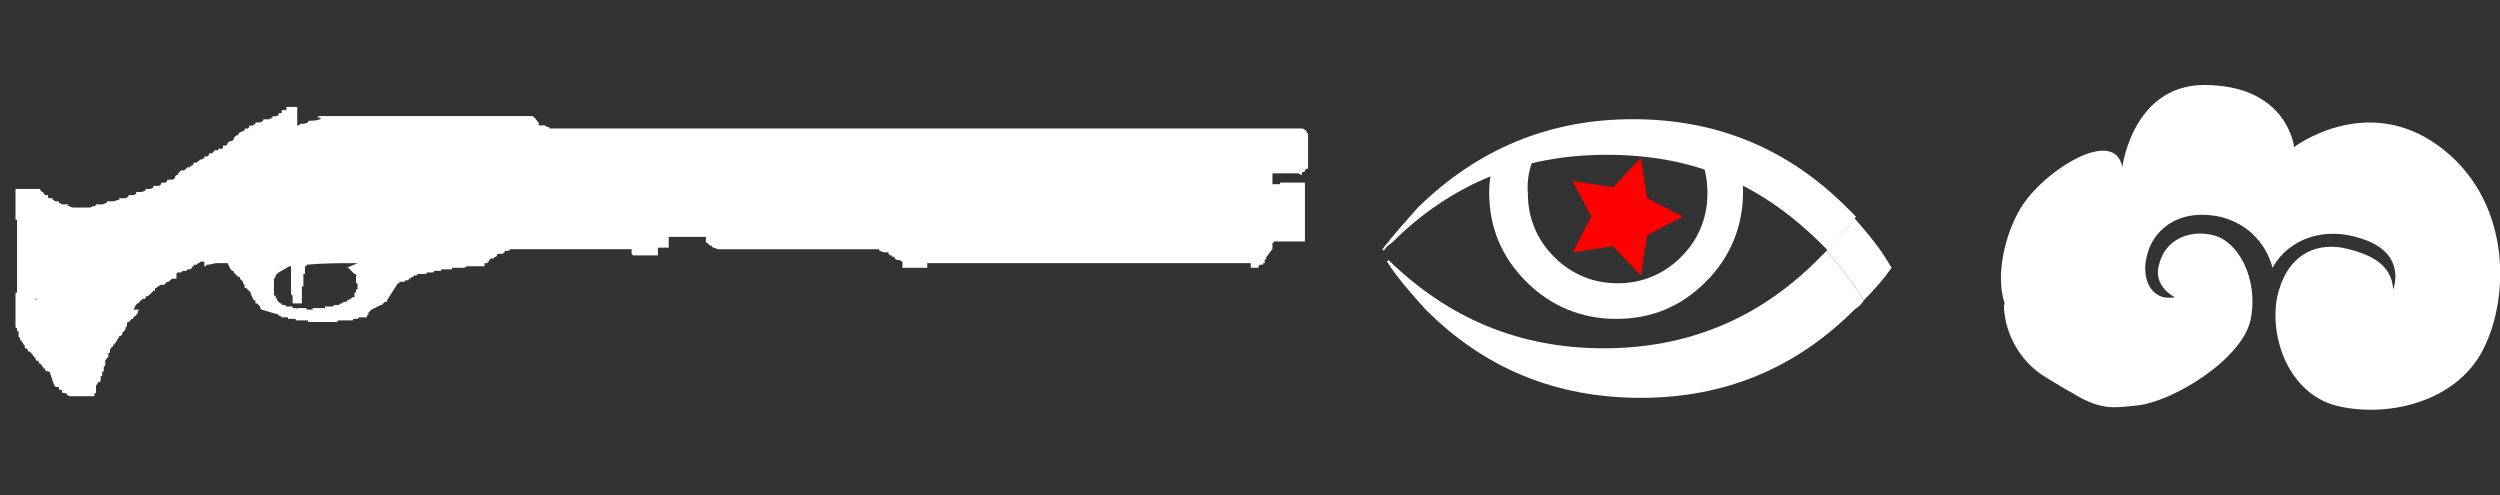 <?xml version="1.0" encoding="utf-8"?>
<!-- Generator: Adobe Illustrator 21.0.2, SVG Export Plug-In . SVG Version: 6.00 Build 0)  -->
<svg version="1.1" id="Слой_1" xmlns="http://www.w3.org/2000/svg" xmlns:xlink="http://www.w3.org/1999/xlink" x="0px" y="0px"
	 width="161.5px" height="32px" viewBox="0 0 161.5 32" enable-background="new 0 0 161.5 32" xml:space="preserve">
<rect x="0" y="0" width="161.5" height="32" fill="#333333" stroke="none"/>
<g id="Selected_Items">
	<g>
		<g id="Selected_Items_43_">
			<path fill="#FFFFFF" d="M20.6,7.5c4.6,0,9.1,0,13.7,0c0.1,0,0.2,0,0.2,0.1c0.1,0,0.1,0.1,0.1,0.1l0,0h0c0,0,0.1,0.1,0.1,0.1
				c0,0,0,0.1,0.1,0.1c0,0,0,0,0,0.1c0,0,0,0.1,0,0.1c0,0,0.1,0,0.1,0V8.1c0.1,0,0.2,0,0.3,0c0,0,0.1,0.1,0.2,0.1c0,0,0.1,0,0.1,0.1
				c16.2,0,32.4,0,48.6,0c0.1,0,0.2,0.1,0.2,0.1c0,0,0.1,0,0.1,0.1c0,0,0,0.1,0.1,0.1c0,0,0,0.1,0,0.1s0,0.1,0,0.1c0,0,0,0,0,0
				c0,0,0,0,0,0.1c0,0.1,0,0.1,0,0.1c0,0,0,0.1,0,0.1c0,0,0,0.1,0,0.1c0,0,0,0,0,0.1c0,0.1,0,0.1,0,0.1c0,0,0,0.1,0,0.1
				c0,0,0,0.1,0,0.1c0,0,0,0,0,0.1c0,0.1,0,0.1,0,0.1c0,0,0,0.1,0,0.1c0,0,0,0.1,0,0.1c0,0,0,0.1,0,0.1c0,0,0,0,0,0.1
				c0,0,0,0.1,0,0.1c0,0,0,0.1,0,0.1c0,0,0,0.1,0,0.1c0,0,0,0,0,0.1c0,0,0,0.1,0,0.1c0,0,0,0.1,0,0.1c0,0,0,0.1,0,0.1
				c0,0-0.1,0-0.1,0c0,0-0.1,0.1-0.1,0.1c0,0.1,0,0.1-0.1,0.1c-0.1,0-0.1,0.1-0.1,0.1c0,0,0,0.1,0,0.1c-0.1,0-0.2-0.1-0.2-0.1l0,0
				c-0.6,0-1.1,0-1.7,0c0,0,0,0.1,0,0.1c0,0,0,0,0,0.1c0,0,0,0,0,0.1c0,0,0,0.1,0,0.1v0c0,0,0,0,0,0.1c0,0,0,0.1,0,0.1v0
				c0,0,0,0,0,0.1l0,0c0.2,0,0.3,0,0.5,0v0c0,0,0-0.1,0-0.1c0.5,0,1,0,1.6,0c0,0,0,0,0,0.1c0,0,0,0.1,0,0.2c0,0,0,0.1,0,0.2
				c0,0,0,0.1,0,0.1c0,0,0,0.1,0,0.1c0,0,0,0.1,0,0.2c0,0,0,0.1,0,0.1c0,0.1,0,0.1,0,0.2c0,0,0,0.1,0,0.1c0,0,0,0.1,0,0.1
				c0,0.1,0,0.1,0,0.2c0,0,0,0.1,0,0.2v0c0,0,0,0,0,0.1v0.1c0,0,0,0,0,0.1v0.1c0,0,0,0.1,0,0.1v0.1c0,0,0,0.1,0,0.1v0.1
				c0,0,0,0,0,0.1v0.1c0,0,0,0,0,0.1v0.1c0,0,0,0,0,0.1v0.2c0,0,0,0,0,0.1v0.2c0,0,0,0,0,0.1c0,0,0,0.1,0,0.1c-0.5,0-1,0-1.5,0v0
				c-0.1,0-0.3,0-0.4,0c0,0,0,0,0,0c0,0-0.1,0-0.1,0c0,0,0,0.1-0.1,0.1c0,0,0,0,0,0.1c0,0,0,0,0,0.1c0,0,0,0.1,0,0.1c0,0,0,0,0,0.1
				c0,0,0,0-0.1,0.1c0,0,0,0.1-0.1,0.1c0,0,0,0,0,0c0,0,0,0,0,0.1c-0.1,0-0.1,0.1-0.1,0.1c0,0,0,0-0.1,0.1c0,0,0,0,0,0.1
				c0,0-0.1,0.1-0.1,0.1c0,0,0,0,0,0.1c0,0,0,0.1,0,0.1v0c0,0-0.1,0-0.1,0v0.1c0,0-0.1,0-0.2,0c0,0-0.1,0.1-0.1,0.1v0.1
				c-0.2,0-0.3,0-0.5,0v0c0,0,0,0.1,0,0.1V17c-7,0-14,0-20.9,0c0,0,0,0.1,0,0.1c0,0,0,0,0,0.1v0.1c-0.5,0-1.1,0-1.6,0c0,0,0,0,0-0.1
				c0,0,0-0.1,0-0.1v0c0,0,0,0,0-0.1s0,0,0-0.1c-0.1,0-0.1-0.1-0.2-0.1c-0.1,0-0.2,0-0.3-0.1v-0.1c-0.1,0-0.2,0-0.2-0.1
				c-0.1,0-0.1,0-0.2-0.1v-0.1c-0.1,0-0.2,0-0.3,0c-0.1,0-0.2-0.1-0.3-0.1c0,0,0,0,0-0.1c-3.5,0-6.9,0-10.4,0
				c-0.1,0-0.2-0.1-0.3-0.1c0,0-0.1,0-0.1-0.1c0,0-0.1,0-0.2-0.1c0,0-0.1-0.1-0.1-0.1c0,0-0.1,0-0.1-0.1c0-0.1,0-0.1,0-0.1
				s0-0.1,0-0.1s0-0.1,0-0.1c-0.8,0-1.6,0-2.4,0c0,0,0,0,0,0.1c0,0,0,0.1,0,0.1v0c0,0,0,0,0,0.1c0,0,0,0.1,0,0.1c0,0,0,0,0,0.1V16
				c-0.2,0-0.5,0-0.7,0v0.1c0,0,0,0,0,0.1s0,0,0,0.1c0,0,0,0.1,0,0.1s0,0,0,0.1v0c-0.5,0-1,0-1.6,0c0,0,0,0-0.1-0.1v0
				c0,0,0-0.1,0-0.1s0,0,0-0.1c0,0,0-0.1,0-0.1c-2.6,0-5.2,0-7.8,0h0c0,0-0.1,0-0.1,0.1c0,0-0.1,0-0.1,0c0,0-0.1,0-0.1,0
				c-0.1,0-0.1,0-0.1,0.1c0,0-0.1,0.1-0.2,0.1c0,0-0.1,0-0.1,0c-0.1,0-0.1,0-0.1,0c0,0-0.1,0-0.1,0.1c0,0,0,0.1-0.1,0.1
				c0,0-0.1,0-0.1,0.1c0,0,0,0-0.1,0c0,0,0,0,0,0c0,0-0.1,0-0.1,0c0,0-0.1,0.1-0.1,0.1v0.1c0,0-0.1,0-0.1,0c0,0,0,0.1,0,0.1V17
				c0,0-0.1,0-0.1,0h-0.1v0.2c-0.2,0-0.3,0-0.5,0h0c-0.1,0-0.2,0-0.3,0h0c0,0-0.1,0-0.1,0h-0.1c-0.1,0-0.2,0-0.3,0.1h0
				c-0.1,0-0.2,0-0.3,0h-0.1c0,0-0.1,0-0.1,0h0c0,0-0.1,0-0.1,0h0c0,0,0,0-0.1,0h0c-0.1,0-0.1,0-0.1,0h0c0,0,0,0,0,0.1h-0.1
				c0,0-0.1,0-0.1,0h0c-0.1,0-0.1,0-0.1,0h0c0,0-0.1,0-0.2,0h0c0,0,0,0-0.1,0h-0.1c0,0,0,0,0,0.1h0c0,0,0,0-0.1,0h0c0,0-0.1,0-0.1,0
				h0c0,0,0,0,0,0s-0.1,0-0.1,0h0c0,0,0,0-0.1,0h0c0,0-0.1,0-0.1,0.1h0c0,0,0,0-0.1,0h0l-0.1,0h0c0,0,0,0-0.1,0h0c0,0,0,0,0,0h-0.1
				c0,0,0,0-0.1,0.1h0c0,0,0,0,0,0c0,0-0.1,0-0.1,0h0c0,0,0,0,0,0h0c0,0,0,0,0,0H27c0,0,0,0,0,0h0c0,0,0,0-0.1,0.1c0,0-0.1,0-0.1,0
				h0c0,0,0,0,0,0h0c0,0,0,0,0,0c0,0-0.1,0-0.1,0c0,0,0,0,0,0.1h0c0,0,0,0,0,0c-0.1,0-0.1,0-0.1,0h0l-0.1,0.1v0h-0.1c0,0,0,0,0,0.1
				h0c0,0,0,0,0,0c0,0-0.1,0-0.1,0h0c0,0,0,0,0,0c0,0,0,0-0.1,0h0c0,0,0,0.1-0.1,0.1c0,0,0,0-0.1,0h0c0,0,0,0,0,0h-0.1c0,0,0,0,0,0
				h0c0,0,0,0,0,0h0c0,0,0,0,0,0h-0.1c0,0,0,0.1,0,0.1s0,0,0,0h0c0,0,0,0,0,0h-0.1L25,19.4c0,0,0,0,0,0.1h0c0,0-0.1,0-0.1,0h0
				c0,0,0,0,0,0c0,0,0,0,0,0h0c0,0,0,0,0,0c0,0-0.1,0-0.1,0.1h0c0,0,0,0,0,0c0,0,0,0,0,0h0c0,0-0.1,0-0.1,0h0c0,0,0,0,0,0h0v0
				c0,0,0,0,0,0.1h0c0,0-0.1,0-0.1,0h0c0,0,0,0,0,0h0L24,20c0,0,0,0-0.1,0.1c0,0,0,0,0,0s0,0,0,0h0l-0.1,0.1c0,0,0,0,0,0.1h0
				l-0.1,0.1c0,0,0,0,0,0h0c0,0,0,0,0,0.1h-0.1c0,0,0,0,0,0h0c0,0,0,0-0.1,0c0,0-0.1,0-0.1,0c0,0,0,0-0.1,0h0c0,0-0.1,0-0.1,0
				c0,0,0,0-0.1,0.1h0c0,0-0.1,0-0.1,0c0,0,0,0-0.1,0h0c0,0,0,0,0,0h0c-0.1,0-0.1,0-0.1,0h0c0,0,0,0,0,0.1h-0.1c0,0,0,0-0.1,0h0
				c0,0,0,0-0.1,0h-0.1c0,0-0.1,0-0.1,0h0c0,0-0.1,0-0.1,0c-0.1,0-0.2,0-0.3,0h0c-0.1,0-0.1,0-0.1,0.1h0c-0.1,0-0.1,0-0.2,0h0
				c-0.1,0-0.2,0-0.3,0h0c-0.4,0-0.7,0-1.1,0l0,0c-0.1,0-0.1,0-0.2,0v0c0,0-0.1,0-0.1,0l0-0.1c0,0-0.1,0-0.2,0l0,0
				c-0.1,0-0.1,0-0.2,0l0,0c0,0,0,0-0.1,0v0c-0.1,0-0.1,0-0.1,0l0,0c0,0-0.1,0-0.1,0l0,0c0,0-0.1,0-0.1,0l0-0.1c0,0-0.1,0-0.1,0v0
				c0,0-0.1,0-0.1,0l-0.1,0h0l0,0c0,0,0,0-0.1,0l0,0h-0.1l0-0.1c0,0,0,0-0.1,0v0c0,0-0.1,0-0.1,0l0,0c0,0,0,0-0.1,0l0,0
				c0,0-0.1,0-0.1,0v0h0l-0.1-0.1h0v0c0,0-0.1,0-0.1,0v0h0v0h0v0h0v-0.1h0v0h-0.1v0l0,0h0L16.9,20v0h0v0l-0.1-0.1v-0.1h0v0h0v0
				l-0.1-0.1v0l-0.1-0.1v0h0v0l-0.1,0v-0.1l0,0h0v0l0,0v0l0-0.1v0c0,0-0.1,0-0.1,0v0L16.2,19V19l0,0c0,0,0,0,0,0v-0.1L16,18.7v0l0,0
				v0l-0.1-0.1v0l0,0h-0.1v-0.1l0-0.1v0l0,0v0l-0.1-0.1v-0.1L15.5,18v-0.1l0,0v0c0,0-0.1,0-0.1,0l-0.3-0.3v0h0v-0.1c0,0,0,0,0,0H15
				l-0.1-0.1c0,0,0,0,0,0v0L14.7,17c-0.2,0-0.4,0-0.6,0c0,0,0,0-0.1,0c-0.2,0-0.4,0.1-0.6,0.1c0,0-0.1,0-0.1,0.1c0,0-0.1,0-0.1,0
				c0,0,0,0,0-0.1c0-0.1,0-0.1,0-0.1c0,0,0-0.1,0-0.1h0v0l0,0c-0.1,0-0.1,0-0.2,0c-0.1,0-0.1,0.1-0.2,0.1c0,0,0,0-0.1,0.1
				c0,0-0.1,0-0.1,0l0,0c0,0-0.1,0-0.1,0.1c0,0-0.1,0-0.1,0.1l-0.1,0.1c0,0-0.1,0-0.2,0c0,0,0,0.1-0.1,0.1c0,0,0,0,0,0l-0.1,0
				c0,0-0.1,0-0.1,0c0,0-0.1,0.1-0.1,0.1v0c0,0-0.1,0-0.2,0c0,0-0.1,0-0.1,0.1V18c0,0-0.1,0-0.2,0c-0.1,0-0.1,0-0.2,0.1
				c0,0-0.1,0.1-0.1,0.1c0,0,0,0,0,0l0,0c-0.1,0-0.1,0-0.1,0c0,0,0,0-0.1,0.1l-0.1,0.1c-0.1,0-0.1,0-0.2,0v0l0,0
				c-0.1,0-0.1,0.1-0.2,0.1c0,0,0,0-0.1,0.1c0,0-0.1,0-0.1,0.1c0,0.1,0,0.1,0,0.1c0,0,0,0-0.1,0c0,0,0,0-0.1,0.1
				c-0.1,0.1-0.1,0.1-0.2,0.2c-0.1,0-0.2,0.1-0.2,0.1l0,0c0,0,0,0,0,0.1c0,0-0.1,0-0.1,0c0,0,0,0-0.1,0c0,0,0,0.1-0.1,0.1
				c0,0,0,0-0.1,0.1c0,0,0,0.1-0.1,0.1c0,0-0.1,0-0.1,0.1c0,0,0,0-0.1,0.1c0,0,0,0.1,0,0.1c0,0,0,0-0.1,0.1c0,0-0.1,0-0.1,0
				C9.1,20,9,20,9,20c0,0-0.1,0.1-0.1,0.1c0,0,0,0,0,0.1c0,0,0,0.1-0.1,0.1v0.1c-0.1,0-0.1,0-0.1,0c0,0,0,0.1-0.1,0.1v0.1
				c0,0-0.1,0-0.1,0c0,0,0,0-0.1,0.1c0,0,0,0.1-0.1,0.1c0,0-0.1,0-0.1,0.1c0,0,0,0.1,0,0.1c0,0,0,0,0,0c0,0,0,0,0,0.1
				c0,0-0.1,0-0.1,0.1c0,0,0,0.1,0,0.1c0,0,0,0-0.1,0.1c0,0-0.1,0.1-0.1,0.1c0,0,0,0,0,0.1c0,0,0,0-0.1,0.1c0,0-0.1,0-0.1,0
				c0,0,0,0.1,0,0.1c0,0,0,0-0.1,0.1s0,0.1,0,0.1c0,0-0.1,0-0.1,0.1c0,0,0,0-0.1,0.1c0,0,0,0.1-0.1,0.1c0,0,0,0,0,0.1c0,0,0,0-0.1,0
				c0,0,0,0.1,0,0.1c0,0-0.1,0-0.1,0.1c0,0,0,0,0,0.1s0,0.1-0.1,0.1c0,0,0,0,0,0.1c0,0,0,0,0,0.1v0.1c0,0-0.1,0-0.1,0c0,0,0,0,0,0.1
				c0,0-0.1,0-0.1,0.1c0,0,0,0.1,0,0.1c0,0,0,0,0,0.1c0,0,0,0.1,0,0.1c0,0,0,0,0,0c0,0,0,0-0.1,0.1c0,0,0,0.1,0,0.1c0,0,0,0,0,0.1
				v0.1c0,0-0.1,0-0.1,0c0,0,0,0.1,0,0.1c0,0,0,0,0,0.1v0.1c-0.1,0-0.1,0-0.1,0c0,0,0,0,0,0.1c0,0,0,0,0,0.1c0,0,0,0.1,0,0.1
				c0,0-0.1,0.1-0.1,0.1c0,0,0,0-0.1,0c0,0,0,0.1,0,0.1c0,0,0,0-0.1,0.1c0,0,0,0,0,0.1c0,0,0,0.1,0,0.1c0,0,0,0,0,0.1s0,0.1,0,0.1
				c0,0,0,0,0,0.1v0c-0.1,0-0.1,0-0.1,0c0,0,0,0,0,0.1c0,0,0,0.1,0,0.1v0c-0.5,0-1.1,0-1.6,0c-0.1,0-0.1-0.1-0.2-0.1v-0.1
				c-0.1,0-0.1,0-0.1,0c-0.1,0-0.2,0-0.2-0.1c0,0,0-0.1,0-0.1l0,0c-0.1,0-0.2,0-0.2-0.1v-0.1c-0.1,0-0.1,0-0.2,0c0,0,0,0-0.1-0.1
				L3.2,24c0,0,0,0-0.1,0c0,0-0.1,0-0.2-0.1c0,0,0-0.1,0-0.1c0,0-0.1,0-0.1,0c0,0,0,0,0-0.1c0,0-0.1,0-0.1-0.1c0,0-0.1-0.1-0.1-0.1
				c0,0-0.1,0-0.1-0.1c0,0,0-0.1-0.1-0.1c0,0-0.1,0-0.1-0.1c0,0,0,0,0-0.1c0,0-0.1,0-0.1,0c0,0,0-0.1,0-0.1c0,0-0.1,0-0.1-0.1v0
				c0,0-0.1-0.1-0.1-0.1c0,0,0,0-0.1-0.1c0,0-0.1,0-0.1,0c0,0,0-0.1,0-0.1c0,0,0,0-0.1-0.1c-0.1,0-0.1,0-0.1-0.1c0,0,0-0.1,0-0.1
				c0,0-0.1,0-0.1-0.1c0,0,0-0.1-0.1-0.1c0,0,0,0,0-0.1l0,0c-0.1,0-0.1,0-0.1-0.1c0,0,0-0.1,0-0.1l0,0c-0.1,0-0.1,0-0.1-0.1
				c0,0,0-0.1,0-0.1c0,0,0,0,0,0c0,0,0,0,0-0.1s0-0.1,0-0.1c0,0-0.1,0-0.1,0c0,0,0,0,0-0.1c0,0,0-0.1,0-0.1v0c0,0-0.1,0-0.1-0.1
				c0,0,0,0,0-0.1v-0.1c0,0,0,0,0-0.1c0,0,0,0,0-0.1c0,0,0-0.1,0-0.1s0,0,0-0.1s0,0,0-0.1c0,0,0-0.1,0-0.1s0,0,0-0.1v0
				c0,0,0-0.1,0-0.1c0,0,0,0,0-0.1s0,0,0-0.1c0-0.1,0-0.1,0-0.2c0,0,0-0.1,0-0.1c0,0,0,0,0-0.1v0c0,0,0,0,0-0.1c0,0,0-0.1,0-0.1
				s0,0,0-0.1c0,0,0-0.1,0-0.1c0,0,0-0.1,0-0.1c0,0,0-0.1,0-0.1c0,0,0,0,0.1,0v0c0-0.1,0-0.3,0-0.4c0-0.1,0-0.3,0-0.4
				c0-0.2,0-0.3,0-0.4c0-0.2,0-0.3,0-0.4c0-0.2,0-0.3,0-0.5c0-0.1,0-0.3,0-0.4c0-0.2,0-0.3,0-0.4c0-0.2,0-0.3,0-0.4
				c0-0.2,0-0.3,0-0.5c0-0.1,0-0.2,0-0.4c0-0.1,0-0.3,0-0.4c0,0,0,0,0-0.1c0,0,0,0-0.1,0c0,0,0,0,0-0.1v-0.1c0,0,0,0,0-0.1
				c0,0,0,0,0-0.1c0,0,0-0.1,0-0.1c0,0,0,0,0-0.1c0,0,0,0,0-0.1c0,0,0-0.1,0-0.1s0,0,0-0.1v0c0,0,0-0.1,0-0.1c0,0,0,0,0-0.1
				c0,0,0,0,0-0.1c0,0,0-0.1,0-0.1s0,0,0-0.1c0,0,0-0.1,0-0.1c0,0,0,0,0-0.1v0c0,0,0,0,0-0.1c0,0,0-0.1,0-0.1c0,0,0,0,0-0.1
				c0-0.1,0-0.1,0-0.1c0.5,0,1.1,0,1.6,0c0,0,0,0.1,0,0.1c0,0,0.1,0,0.1,0.1c0,0,0.1,0,0.1,0c0,0,0,0.1,0,0.1c0,0,0.1,0,0.1,0.1
				c0.1,0,0.1,0,0.2,0c0,0,0,0,0,0.1c0,0,0,0.1,0.1,0.1c0,0,0.1,0,0.2,0c0,0,0,0,0,0.1c0.1,0,0.1,0.1,0.2,0.1c0.1,0,0.1,0,0.2,0
				c0,0,0,0,0,0.1c0.1,0,0.2,0.1,0.2,0.1c0.1,0,0.3,0,0.4,0c0,0,0,0,0,0.1c0.1,0,0.2,0.1,0.3,0.1c0.4,0,0.7,0,1.1,0
				c0.1,0,0.2-0.1,0.3-0.1c0,0,0.1,0,0.1-0.1h0c0.1,0,0.3,0,0.4,0c0.1,0,0.2-0.1,0.3-0.1c0,0,0,0,0-0.1h0c0.1,0,0.3,0,0.4,0
				c0.1,0,0.3-0.1,0.4-0.1c0,0,0,0,0-0.1c0.1,0,0.3,0,0.4,0c0.1,0,0.1-0.1,0.2-0.1c0,0,0,0,0-0.1h0c0.1,0,0.1,0,0.2,0
				c0.1,0,0.2,0,0.3-0.1c0,0,0-0.1,0-0.1h0.1c0,0,0.1,0,0.1,0c0.1,0,0.2,0,0.4-0.1c0,0,0-0.1,0-0.1h0c0.1,0,0.1,0,0.2,0
				c0.1,0,0.2,0,0.3-0.1c0,0,0-0.1,0-0.1c0.1,0,0.2,0,0.3,0c0.1,0,0.1,0,0.2-0.1c0,0,0-0.1,0-0.1c0,0,0.1,0,0.2,0c0,0,0.1,0,0.2-0.1
				c0,0,0-0.1,0-0.1c0.1,0,0.2,0,0.3,0c0,0,0.1,0,0.2-0.1c0,0,0,0,0-0.1h0c0,0,0.1-0.1,0.1-0.1c0.1,0,0.1,0,0.1-0.1c0,0,0,0,0.1-0.1
				c0,0,0.1-0.1,0.1-0.1v0c0.1,0,0.1,0,0.2,0c0,0,0,0,0.1-0.1l0.1-0.1c0,0,0.1,0,0.2,0c0,0,0,0,0-0.1c0,0,0.1,0,0.1,0
				c0,0,0.1-0.1,0.1-0.1c0,0,0,0,0-0.1h0c0,0,0.1,0,0.2,0c0,0,0.1-0.1,0.1-0.1c0,0,0.1,0,0.1-0.1c0,0,0,0,0.1,0v0
				c0.1,0,0.1-0.1,0.2-0.1c0,0,0,0,0-0.1h0c0,0,0.1,0,0.1,0c0.1,0,0.1,0,0.2-0.1c0,0,0-0.1,0-0.1h0c0,0,0.1,0,0.2,0c0,0,0,0,0.1-0.1
				c0,0,0-0.1,0.1-0.1c0,0,0.1,0,0.1,0v0c0,0,0.1,0,0.1,0c0,0,0-0.1,0-0.1h0.1c0,0,0.1,0,0.1,0c0.1,0,0.1,0,0.1-0.1c0,0,0-0.1,0-0.1
				h0c0,0,0.1,0,0.2,0c0,0,0,0,0.1-0.1c0,0,0,0,0-0.1c0.1,0,0.1-0.1,0.2-0.1c0.1,0,0.1,0,0.2-0.1c0,0,0,0,0-0.1h0
				c0,0,0.1-0.1,0.1-0.1c0,0,0.1-0.1,0.2-0.1c0,0,0,0,0-0.1c0.1,0,0.1-0.1,0.2-0.1c0,0,0.1,0,0.2-0.1c0,0,0,0,0-0.1h0
				c0,0,0.1,0,0.2,0c0,0,0.1-0.1,0.1-0.1c0,0,0,0,0-0.1c0.1,0,0.2,0,0.2,0c0.1,0,0.1-0.1,0.2-0.1c0,0,0,0,0-0.1h0.1c0,0,0.1,0,0.2,0
				c0.1,0,0.1-0.1,0.2-0.1c0,0,0,0,0-0.1c0.1,0,0.2,0,0.4,0c0,0,0.1-0.1,0.2-0.1c0,0,0,0,0-0.1h0c0,0,0.1,0,0.2,0c0,0,0.1,0,0.2-0.1
				c0,0,0-0.1,0-0.1h0c0,0,0.1,0,0.1,0c0.1,0,0.1,0,0.1-0.1c0,0,0-0.1,0-0.1h0c0.1,0,0.2,0,0.2,0h0.1c0,0,0,0,0-0.1s0-0.1,0-0.1
				c0.1,0,0.1,0,0.3,0c0,0,0.1,0,0.2,0c0,0,0,0,0.1,0c0,0,0,0,0.1,0V8.1h0.1c0,0,0,0,0.1-0.1c0.2,0,0.3,0,0.5-0.1
				c0-0.1,0.1-0.1,0.1-0.1c0.2,0,0.4,0,0.7-0.1c0-0.1,0-0.1,0.1-0.1C20.4,7.6,20.5,7.6,20.6,7.5C20.6,7.5,20.6,7.5,20.6,7.5z
				 M19.8,17.1L19.8,17.1L19.8,17.1l0,0.1c0,0,0,0,0,0v0h-0.1v0.1c0,0,0,0,0,0v0l0,0v0.1l0,0.1v0.1h0v0c0,0,0,0,0,0v0.1l-0.1,0v0.1
				h0V18h0v0.2h0v0.1c0,0,0,0,0,0v0.2c0,0-0.1,0-0.1,0v0.2h0V19l0,0v0.6c-0.2,0-0.4,0-0.6,0v0h0v-0.1l0,0v-0.1h0v0l0-0.1v-0.1h0
				v-0.1l-0.1-0.1v-0.1l0,0v-0.2l0,0v-0.2l0,0v0c0-0.1,0-0.1,0-0.1c0,0,0-0.1,0-0.1c0-0.1,0-0.1,0-0.1c0,0,0-0.1,0-0.1
				c0-0.1,0-0.1,0-0.1s0,0,0-0.1c0,0,0-0.1,0-0.1c0,0,0,0,0-0.1s0,0,0-0.1c0-0.1,0-0.1,0-0.1c0,0,0,0,0-0.1c0,0,0-0.1,0-0.1
				s0,0,0-0.1v0h0l-0.1,0c0,0,0,0,0,0L18,17.6v0l-0.2,0.2v0l0,0v0.1L17.7,18v0l0,0v0.1l0,0.1v0.2l0,0.1v0.3l0,0v0.2l0,0V19l0,0v0.1
				l0.1,0v0.1l0,0v0l0.1,0.1v0.1h0l0.1,0.1v0h0l0.1,0.1h0v0h0l0,0h0l0.1,0h0v0.1h0l0,0h0l0,0c0,0,0.1,0,0.1,0v0c0,0,0,0,0.1,0v0h0
				l0.1,0.1h0c0.1,0,0.1,0,0.2,0v0h0v0h0v0h0v0h0v0c0.1,0,0.1,0,0.2,0l0,0.1c0,0,0.1,0,0.1,0l0,0c0,0,0.1,0,0.1,0v0c0,0,0.1,0,0.1,0
				l0,0h0l0,0c0.2,0,0.4,0,0.6,0v0.1c0.1,0,0.3,0,0.4,0v-0.1c0,0,0.1,0,0.1,0v0c0.1,0,0.2,0,0.4,0v0c0,0,0.1,0,0.1,0v0
				c0,0,0.1,0,0.1,0v0c0,0,0.1,0,0.1,0v-0.1c0,0,0.1,0,0.1,0v0h0v0c0,0,0.1,0,0.1,0l0,0c0,0,0,0,0.1,0v0c0,0,0.1,0,0.1,0v0
				c0,0,0.1,0,0.1,0l0.1-0.1c0,0,0,0,0.1,0v0c0,0,0,0,0.1,0l0,0c0,0,0.1,0,0.1,0v0l0.1-0.1c0,0,0.1,0,0.1,0l0.1-0.1h0c0,0,0,0,0,0
				l0.1,0c0,0,0,0,0.1,0v-0.1c0,0,0,0,0,0c0,0,0.1,0,0.1,0v0l0.1-0.1c0,0,0,0,0.1,0c0,0,0-0.1,0.1-0.1c0,0,0,0,0,0l0,0h0l0,0h0.1
				l0,0v-0.1c0,0,0,0,0,0v0h0v0c0,0,0,0,0,0v-0.2h0v0l0.1,0v-0.1h0v0c0,0,0,0,0,0v0c0,0,0,0,0,0v0l0-0.1c0,0,0,0,0.1,0v-0.1h0v-0.2
				c0,0,0,0,0,0v-0.1l-0.1,0V18c0,0,0-0.1,0-0.1v-0.1l0,0v0l0,0v-0.1l0,0v0l-0.1,0v0l-0.2-0.2v0l-0.1-0.1h0l0,0v0h0l-0.1-0.1
				c0,0,0,0-0.1,0L23.1,17c0,0-0.1,0-0.1,0C21.9,17,20.9,17,19.8,17.1C19.8,17,19.8,17,19.8,17.1C19.8,17.1,19.8,17.1,19.8,17.1z
				 M19.1,20C19.1,19.9,19.1,19.9,19.1,20c0.1-0.1,0.1-0.1,0.2-0.1C19.2,19.9,19.1,19.9,19.1,20z M2.3,19.4
				C2.3,19.3,2.3,19.3,2.3,19.4c0.1-0.1,0.1-0.1,0.1-0.1c0,0,0,0-0.1,0V19.4C2.3,19.3,2.3,19.3,2.3,19.4z"/>
		</g>
	</g>
</g>
<g id="guides">
</g>
<g id="Flash_2_">
	<path fill="#FFFFFF" d="M112.6,12.4c0,2.2-0.8,4.2-2.4,5.8c-1.6,1.6-3.5,2.4-5.8,2.4c-2.2,0-4.2-0.8-5.8-2.4
		c-1.6-1.6-2.4-3.5-2.4-5.8c0-0.6,0.1-1.1,0.2-1.7c0.2-0.1,0.4-0.1,0.6-0.3c0.8-0.4,1.5-0.8,2.3-1.1c0.1,0,0.3-0.1,0.4-0.2
		c-0.7,1-1.1,2.1-1,3.4c0,1.6,0.6,3,1.7,4.1c1.1,1.1,2.5,1.7,4.1,1.7c1.6,0,3-0.6,4.1-1.7c1.1-1.1,1.7-2.5,1.7-4.1
		c0-1.6-0.5-2.9-1.6-4.1c0.7,0.2,1.4,0.4,2.1,0.8c0,0,0,0,0,0c0.4,0.2,0.8,0.4,1.2,0.5C112.5,10.6,112.6,11.5,112.6,12.4z"/>
	<path fill="#FFFFFF" d="M120.4,19.4c-0.7-1.1-1.5-2.2-2.4-3.2c-0.2,0.2-0.4,0.4-0.6,0.6c-3.8,3.8-8.4,5.7-13.8,5.7
		s-10-1.9-13.9-5.7l-0.1,0.1c0.7,1.1,1.6,2.1,2.5,3.1c3.8,3.8,8.4,5.7,13.9,5.7c5.4,0,10-1.9,13.8-5.7
		C120.1,19.8,120.3,19.6,120.4,19.4L120.4,19.4z"/>
	<path fill="#FFFFFF" d="M118,16.2c0.9,1,1.7,2.1,2.4,3.2c0.7-0.7,1.3-1.4,1.8-2.1c-0.6-1-1-1.6-2.4-3.2
		C119.3,14.8,118.7,15.5,118,16.2L118,16.2z"/>
	<polygon fill="#FF0000" points="108.7,14 106.4,15.2 106,17.8 104.2,15.9 101.6,16.3 102.8,14 101.6,11.7 104.2,12.1 106,10.2 
		106.4,12.8 	"/>
	<path fill="#FFFFFF" d="M117.5,15.6c0.2,0.2,0.4,0.4,0.6,0.6c0.6-0.7,1.2-1.4,1.8-2.2c-0.2-0.2-0.4-0.4-0.6-0.6
		c-3.8-3.8-8.4-5.7-13.8-5.7c-5.4,0-10,1.9-13.9,5.7c-0.8,0.9-1.6,1.8-2.3,2.7l0.1,0.1c0.1-0.2,0.3-0.4,0.5-0.5
		c3.8-3.8,8.4-5.7,13.9-5.7S113.6,11.8,117.5,15.6L117.5,15.6z"/>
</g>
<path fill="#FFFFFF" d="M129.5,20.3c0,0,0.2,2.6,2.7,4.1c0.5,0.3,1.3,0.8,1.7,1c1.9,1.2,2.9,0.9,4.1,0.8c2.3-0.2,6.9-3,7.4-5.6
	c0.5-2.6-0.8-5-2.4-5.4c-1.6-0.4-3.1,0.3-3.5,1.8c-0.5,1.5,1,2.2,1,2.2c-1.6,0.3-2.2-1.3-1.8-2.7c0.3-1.4,1.8-3.1,4.7-2.5
	c2.9,0.7,3.4,3.3,3.4,3.3c1-1.8,3.3-2.8,6-1.8s1.8,3.2,1.8,3.2c-0.1-1.6-1.4-2.3-3.3-2.7c-1.8-0.3-3.6,0.5-4.2,3.2
	c-0.5,2.7,0.8,6.2,3.8,7c3.1,0.8,7.7-0.1,9.5-3.6c1.8-3.5,1.8-9.8-2.9-13.2s-9.3,0.1-9.3,0.1s-0.4-3.8-5.4-4c-5-0.3-5.7,5.3-5.7,5.3
	c-0.5-2.7-5.2,0.3-6.6,2.7c-1,1.7-1.6,4.3-1,6.1C129.4,19.8,129.5,20.2,129.5,20.3z"/>
</svg>
